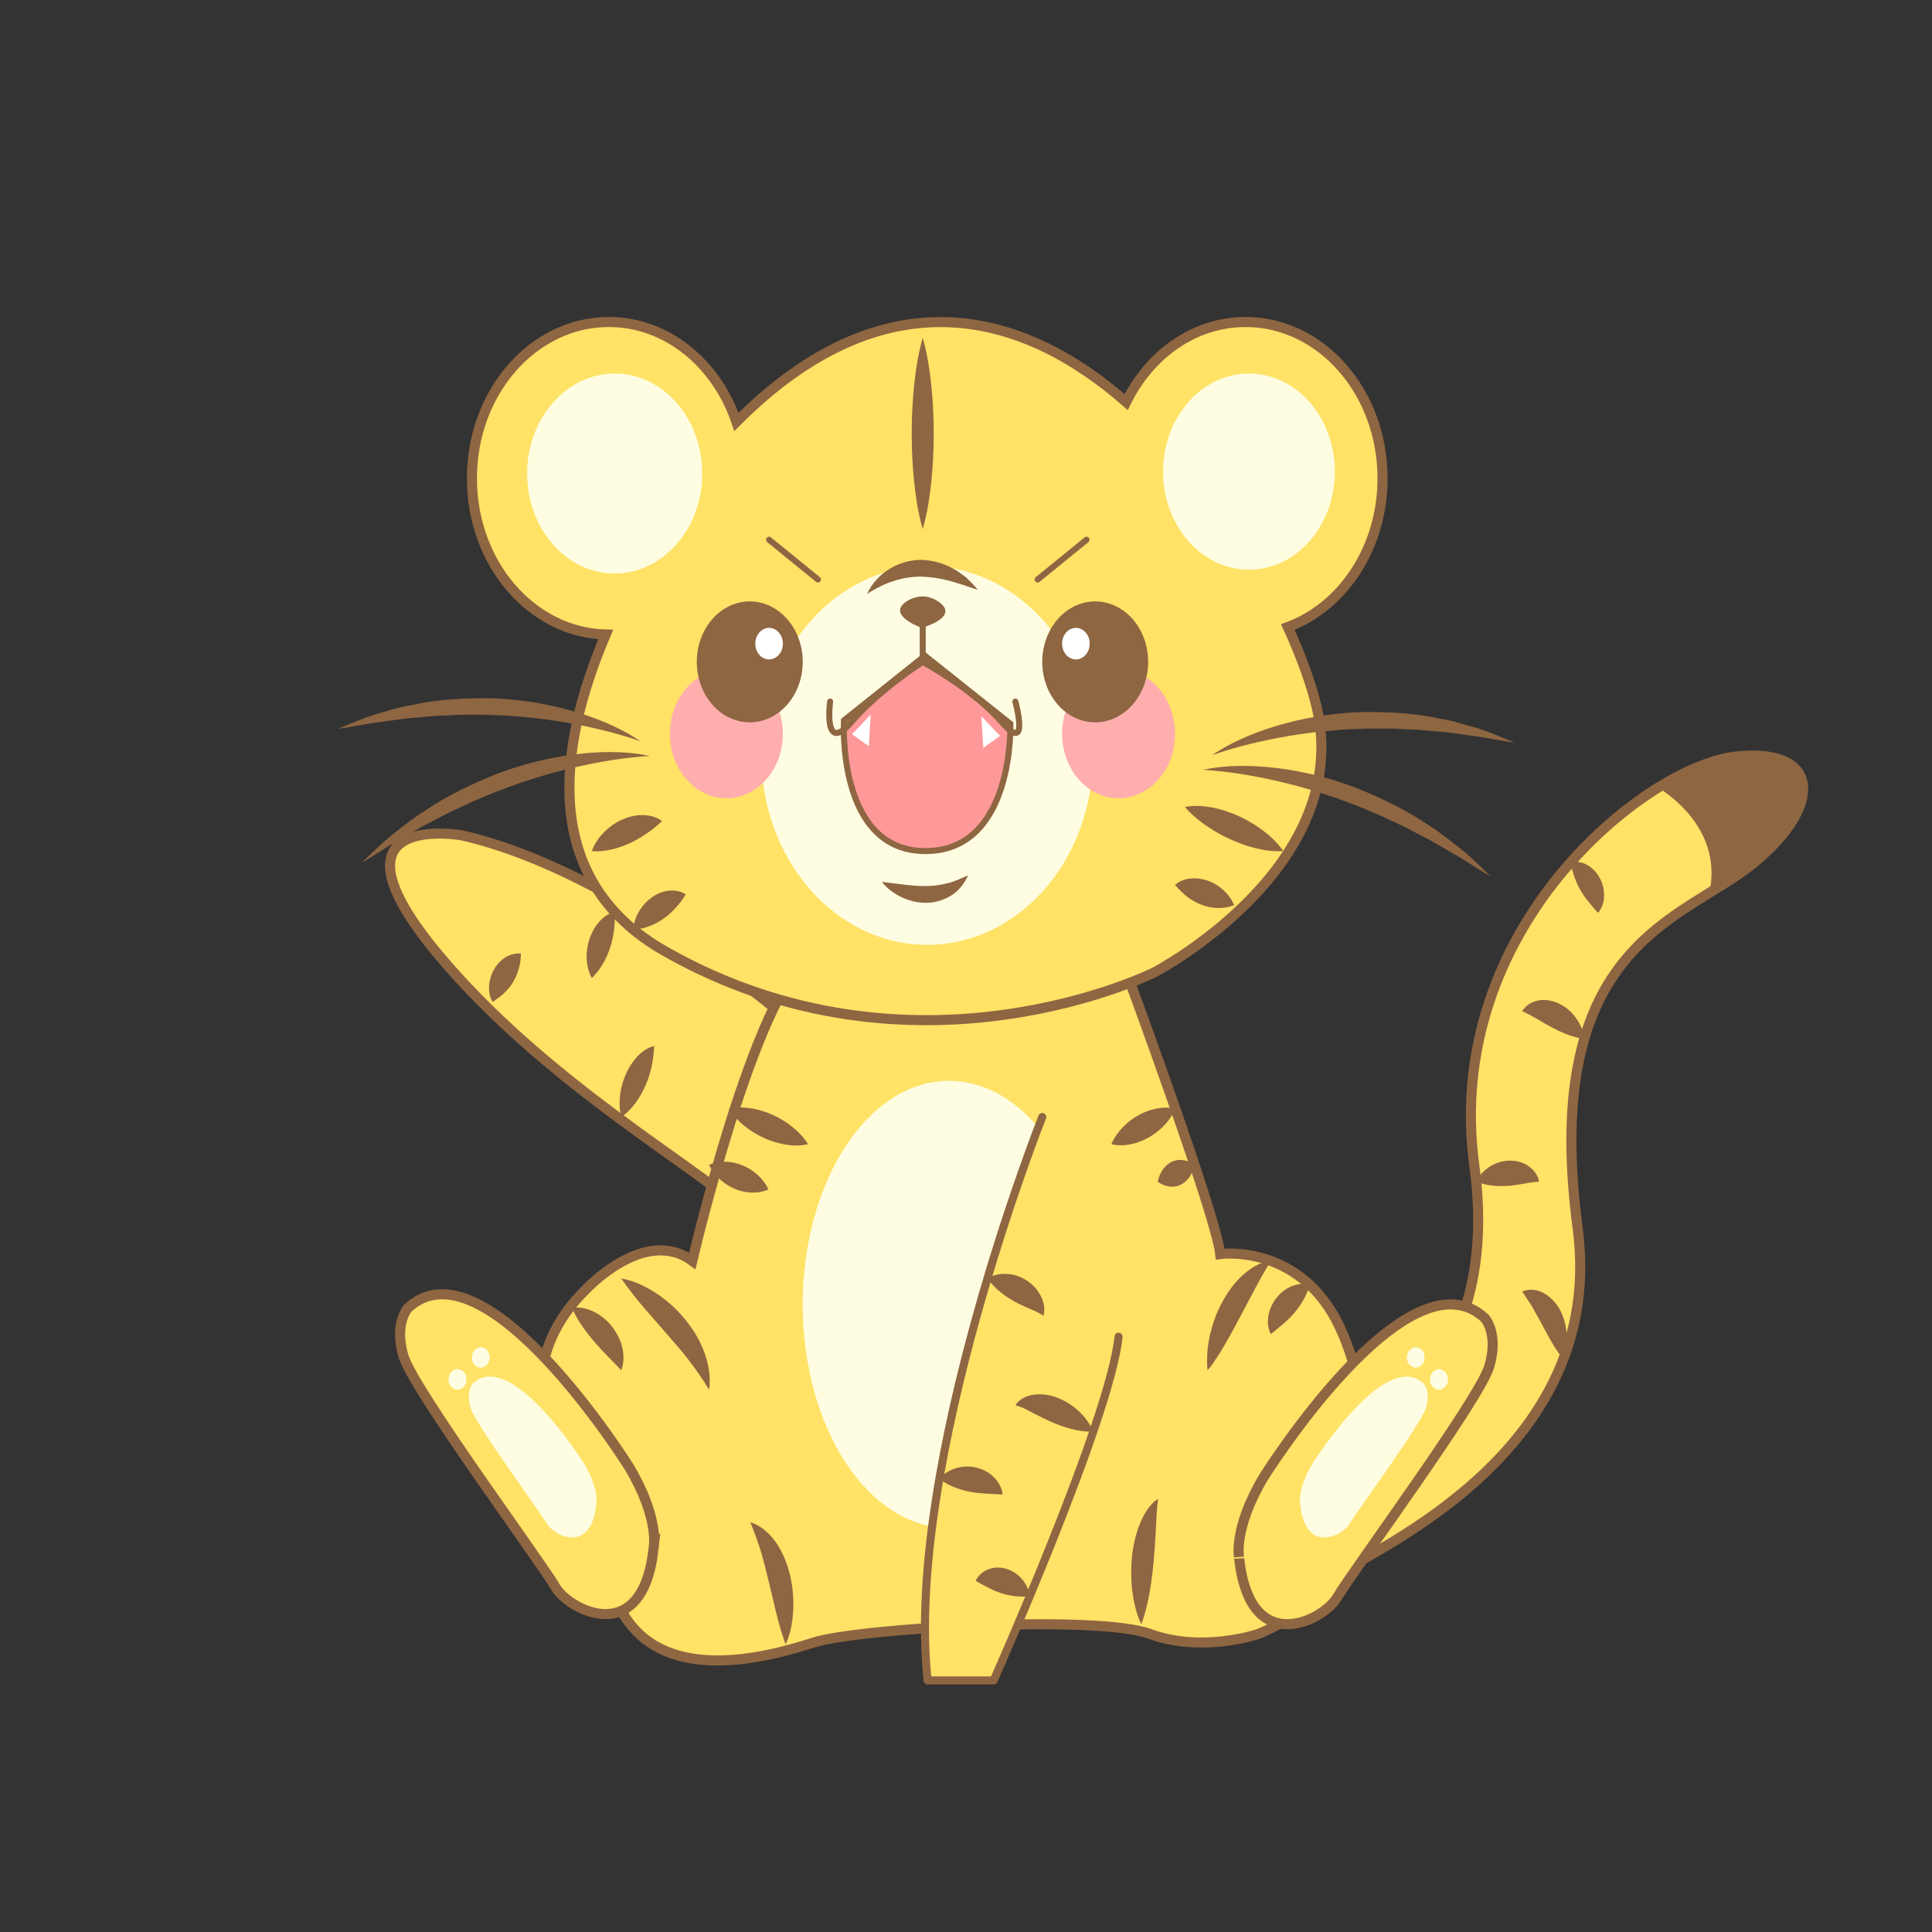 <?xml version="1.0" encoding="utf-8"?>
<!-- Generator: Adobe Illustrator 23.0.6, SVG Export Plug-In . SVG Version: 6.00 Build 0)  -->
<svg version="1.1" id="tiher" xmlns="http://www.w3.org/2000/svg" xmlns:xlink="http://www.w3.org/1999/xlink" x="0px" y="0px"
	 viewBox="0 0 960 960" style="enable-background:new 0 0 960 960;" xml:space="preserve">
<rect x="0" y="0" width="960" height="960" fill="#333333" stroke="none"/>
<style type="text/css">
	.st0{fill:#FFE266;stroke:#8E6642;stroke-width:5;stroke-miterlimit:10;}
	.st1{fill:#FFFDE1;}
	.st2{fill:#FFE266;}
	.st3{fill:none;stroke:#8E6642;stroke-width:3;stroke-linecap:round;stroke-linejoin:round;stroke-miterlimit:10;}
	.st4{fill:#8E6642;}
	.st5{fill:#FFAEAE;}
	.st6{fill:#FFFFFF;}
	.st7{fill:#FF9999;stroke:#8E6642;stroke-width:3;stroke-miterlimit:10;}
	.st8{fill:none;stroke:#8E6642;stroke-width:4;stroke-linecap:round;stroke-linejoin:round;stroke-miterlimit:10;}
</style>
<g id="body_x5F_tiger">
	<path class="st0" d="M394.29,508.88c0,0-85.57-75.83-164.86-93.81c0,0-71.99-12.84-11.25,59.72
		c52.2,62.35,128.08,105.25,148.91,125.06c3.41,3.24,5.35,5.86,5.46,7.85C373.4,621.82,394.29,508.88,394.29,508.88z"/>
	<path class="st0" d="M656.6,722.57c0,0,92.16-24.98,76-143.13c-16.16-118.15,85.22-198.7,130.06-203.54
		c41.62-4.5,43.86,23.84,9,52.69c-34.87,28.85-106.61,39.4-87.73,181.68C800.8,737.39,646.24,782.52,656.6,789.49
		C666.96,796.47,656.6,722.57,656.6,722.57z"/>
	<path class="st0" d="M561.61,488.27c0,0,42.6,115.58,44.73,134.84c0,0,37-5.14,57.24,32.11c20.25,37.24,30.09,128.73-38.24,156.66
		c0,0-27.84,9.63-53.99,0c-26.15-9.63-144.25-2.99-167.03,4.28c-22.78,7.28-77.61,22.69-97.01-18.73
		c-19.4-41.41-66.64-106.42-16.87-156.03c0,0,29.52-32.48,53.56-14.86c0,0,30.79-132.5,58.63-151.76L561.61,488.27z"/>
	<path id="head_x5F_tiger" class="st0" d="M686.98,237.69c0-42.9-30.47-77.69-68.05-77.69c-25.5,0-47.69,16.04-59.34,39.75
		c-52-45.45-120.41-63.59-193.66,9.86c-9.87-29.01-34.5-49.61-63.39-49.61c-37.58,0-68.05,34.79-68.05,77.69
		c0,42.31,29.64,76.65,66.49,77.6c-24.02,56.6-32.6,122.12,29.48,157.39c123.9,70.39,243.24,10.42,243.24,10.42
		s99.71-51.97,80.42-132.32c-2.57-10.69-7.39-24.26-14.19-39.21C667.23,301.45,686.98,272.22,686.98,237.69z"/>
	<g id="ear_x5F_tiger">
		<path class="st1" d="M577.92,234.35c0,26.92,19.11,48.74,42.69,48.74c23.57,0,42.68-21.82,42.68-48.74
			c0-26.91-19.11-48.73-42.68-48.73C597.04,185.61,577.92,207.43,577.92,234.35z"/>
		<path class="st1" d="M348.94,235.29c0,27.44-19.48,49.68-43.51,49.68c-24.03,0-43.51-22.24-43.51-49.68
			c0-27.43,19.49-49.68,43.51-49.68C329.47,185.61,348.94,207.86,348.94,235.29z"/>
	</g>
</g>
<path id="stomache_x5F_tiger" class="st1" d="M544.2,648.15c0,61.34-32.53,111.08-72.67,111.08c-40.13,0-72.66-49.74-72.66-111.08
	s32.53-111.09,72.66-111.09C511.67,537.06,544.2,586.81,544.2,648.15z"/>
<g id="feet_x5F_tiger">
	<path class="st0" d="M312.66,729.05c0,0-71.56-114.61-109.94-79.12c0,0-7.04,7.53-2.25,23.9c4.78,16.37,67.91,101.7,75.64,114.93
		c6.52,11.16,43.16,30.66,48.65-19.27C324.75,769.5,328.13,755.05,312.66,729.05z"/>
	<path class="st0" d="M627.84,734.08c0,0,71.56-114.61,109.95-79.12c0,0,7.03,7.53,2.25,23.9c-4.78,16.38-67.91,101.7-75.64,114.93
		c-6.52,11.16-43.16,30.66-48.65-19.27C615.75,774.53,612.37,760.09,627.84,734.08z"/>
</g>
<path id="leg_x5F_tiger" class="st2" d="M555.81,664.2c-4.29,41.09-62.07,170.8-62.07,170.8h-32.83
	c-11.46-107.88,56.98-279.95,56.98-279.95s54.59,12.7,34.34,110.36"/>
<g id="face_x5F_tiger">
	<path class="st1" d="M543.12,375.43c0,51.95-36.89,94.06-82.39,94.06c-45.5,0-82.39-42.11-82.39-94.06s36.89-94.06,82.39-94.06
		C506.23,281.37,543.12,323.48,543.12,375.43z"/>
	<path class="st3" d="M421.24,360.71"/>
	<g>
		<path class="st4" d="M294.06,422.89c1.49-4.09,3.78-7.04,6.28-9.58c2.53-2.48,5.36-4.47,8.43-5.89c3.08-1.41,6.38-2.31,9.84-2.41
			c3.45-0.04,7.11,0.57,10.37,3c-3.02,2.78-5.53,4.72-8.15,6.48c-2.6,1.74-5.21,3.26-7.95,4.5c-2.74,1.25-5.6,2.31-8.66,3.04
			C301.12,422.74,297.9,423.22,294.06,422.89z"/>
	</g>
	<g>
		<path class="st4" d="M637.71,422.89c-4.92,0.35-9.39-0.37-13.74-1.4c-4.33-1.08-8.5-2.56-12.54-4.4
			c-4.04-1.82-7.95-4.01-11.74-6.59c-3.78-2.62-7.46-5.53-10.92-9.55c4.87-0.92,9.46-0.49,13.9,0.35c4.43,0.9,8.69,2.33,12.8,4.2
			c4.1,1.88,8.05,4.18,11.8,6.97C631.01,415.3,634.61,418.51,637.71,422.89z"/>
	</g>
	<g>
		<g>
			<path class="st5" d="M335.76,350.46c-6.84,15.88-1.12,35.08,12.79,42.89c13.9,7.82,30.72,1.28,37.57-14.6
				c6.84-15.88,1.12-35.08-12.79-42.89C359.43,328.05,342.61,334.58,335.76,350.46z"/>
			<g>
				<path class="st4" d="M398.87,328.88c0,16.59-11.78,30.04-26.32,30.04c-14.53,0-26.31-13.45-26.31-30.04
					c0-16.59,11.79-30.04,26.31-30.04C387.09,298.84,398.87,312.29,398.87,328.88z"/>
				<path class="st6" d="M389.01,319.83c0,4.33-3.08,7.84-6.86,7.84c-3.8,0-6.86-3.51-6.86-7.84c0-4.33,3.07-7.84,6.86-7.84
					C385.94,311.99,389.01,315.5,389.01,319.83z"/>
			</g>
		</g>
		<g>
			<path class="st5" d="M580.99,350.46c6.84,15.88,1.12,35.08-12.78,42.89c-13.91,7.82-30.73,1.28-37.58-14.6
				c-6.84-15.88-1.12-35.08,12.79-42.89C557.33,328.05,574.14,334.58,580.99,350.46z"/>
			<g>
				<path class="st4" d="M517.89,328.88c0,16.59,11.78,30.04,26.31,30.04c14.53,0,26.31-13.45,26.31-30.04
					c0-16.59-11.78-30.04-26.31-30.04C529.67,298.84,517.89,312.29,517.89,328.88z"/>
				<path class="st6" d="M527.74,319.83c0,4.33,3.08,7.84,6.86,7.84c3.8,0,6.87-3.51,6.87-7.84c0-4.33-3.07-7.84-6.87-7.84
					C530.82,311.99,527.74,315.5,527.74,319.83z"/>
			</g>
		</g>
		<line class="st3" x1="382.15" y1="268.2" x2="406.43" y2="287.94"/>
		<line class="st3" x1="539.89" y1="268.2" x2="515.6" y2="287.94"/>
		<g>
			<path class="st4" d="M449.72,299.37c0,0,8.09-6.77,17.16,0c9.93,7.41-8.86,12.61-8.86,12.61S440.99,306.02,449.72,299.37z"/>
		</g>
		<g>
			<g>
				<path class="st4" d="M430.87,295.13c2.35-5.37,6.48-9.62,11.22-12.49c4.75-2.92,10.24-4.43,15.7-4.45
					c5.45,0.16,10.79,1.64,15.57,4.22c2.42,1.19,4.57,2.99,6.75,4.55c2.01,1.91,3.97,3.86,5.71,6.04c-2.6-0.62-4.95-1.57-7.31-2.39
					c-2.42-0.62-4.71-1.52-7.03-2.08c-4.64-1.24-9.2-1.83-13.73-2.03C448.68,286.52,439.81,289.27,430.87,295.13z"/>
			</g>
		</g>
		<path class="st7" d="M419.35,357.96c0,0-3.78,64.93,40.51,64.93c44.28,0,42.19-63.25,42.19-63.25l-42.47-33.81L419.35,357.96z"/>
		<g>
			<path class="st4" d="M438.22,438.19c8.05,0.94,15.06,2.17,21.99,2.09c3.45-0.01,6.78-0.51,10.18-1.31
				c3.48-0.7,6.69-2.4,10.62-3.99c-1.81,4.11-4.75,7.85-8.52,10.08c-3.72,2.27-8,3.54-12.19,3.54c-4.2,0.02-8.31-0.93-12.08-2.66
				C444.48,444.14,440.94,441.75,438.22,438.19z"/>
		</g>
		<path class="st6" d="M487.63,355.84c0,0,7.67,8.34,9.35,9.79l-8.4,5.98L487.63,355.84z"/>
		<path class="st6" d="M432.66,355c0,0-7.67,8.35-9.35,9.79l8.4,5.99L432.66,355z"/>
		<path class="st3" d="M458.5,306.56v22.32c0,0-21.55,13.71-35.61,30.04c-14.06,16.34-10.4-10.31-10.4-10.31"/>
	</g>
	<path class="st3" d="M458.5,328.88c0,0,25.3,13.71,39.37,30.04c14.06,16.34,6.65-10.31,6.65-10.31"/>
</g>
<g id="foot_x5F_tiger">
	<g>
		<path class="st1" d="M290.23,727.26c0,0-36-57.66-55.31-39.81c0,0-3.54,3.78-1.13,12.03c2.41,8.24,34.16,51.16,38.06,57.82
			c3.28,5.62,21.71,15.43,24.46-9.69C296.3,747.61,298.01,740.34,290.23,727.26z"/>
		<path class="st1" d="M231.82,685.41c0,2.83-2.01,5.11-4.48,5.11c-2.48,0-4.48-2.29-4.48-5.11c0-2.83,2.01-5.11,4.48-5.11
			C229.81,680.3,231.82,682.58,231.82,685.41z"/>
		<path class="st1" d="M243.31,674.51c0,2.79-1.98,5.06-4.43,5.06c-2.45,0-4.43-2.27-4.43-5.06c0-2.79,1.99-5.06,4.43-5.06
			C241.33,669.46,243.31,671.72,243.31,674.51z"/>
	</g>
	<g>
		<path class="st1" d="M652.14,727.26c0,0,36-57.66,55.31-39.81c0,0,3.54,3.78,1.13,12.03c-2.4,8.24-34.16,51.16-38.05,57.82
			c-3.28,5.62-21.71,15.43-24.47-9.69C646.06,747.61,644.36,740.34,652.14,727.26z"/>
		<path class="st1" d="M710.55,685.41c0,2.83,2.01,5.11,4.48,5.11c2.48,0,4.48-2.29,4.48-5.11c0-2.83-2.01-5.11-4.48-5.11
			C712.55,680.3,710.55,682.58,710.55,685.41z"/>
		<path class="st1" d="M699.05,674.51c0,2.79,1.98,5.06,4.43,5.06c2.44,0,4.43-2.27,4.43-5.06c0-2.79-1.98-5.06-4.43-5.06
			C701.04,669.46,699.05,671.72,699.05,674.51z"/>
	</g>
</g>
<g id="border_x5F_tiger">
	<g>
		<path class="st4" d="M458.5,167.87c2.26,7.92,3.43,15.84,4.28,23.76c0.8,7.92,1.17,15.84,1.18,23.76
			c0.01,7.92-0.37,15.84-1.17,23.76c-0.84,7.92-2.02,15.84-4.3,23.76c-2.28-7.92-3.45-15.84-4.3-23.76
			c-0.8-7.92-1.17-15.84-1.17-23.76c0.01-7.92,0.38-15.84,1.18-23.76C455.06,183.71,456.24,175.79,458.5,167.87z"/>
	</g>
	<g>
		<path class="st4" d="M602.3,375.22c11.1-7.47,23.48-12.25,36.02-15.69c12.58-3.41,25.49-5.3,38.43-5.71
			c12.93-0.11,25.92,0.46,38.62,3.26c6.4,0.98,12.62,3.06,18.86,4.79c6.19,1.99,12.25,4.54,18.23,7.12
			c-6.42-0.8-12.64-2.27-18.95-3.12c-6.32-0.76-12.55-1.95-18.87-2.35l-9.42-0.89l-9.43-0.4c-3.14-0.22-6.28-0.25-9.42-0.22
			c-3.14,0.05-6.28-0.11-9.42,0.12l-9.41,0.38l-9.39,0.84c-6.26,0.56-12.5,1.47-18.73,2.52
			C626.95,368.06,614.56,370.94,602.3,375.22z"/>
	</g>
	<g>
		<g>
			<path class="st4" d="M597.76,382.51c12.67-2.67,25.74-2.31,38.55-0.63c12.84,1.72,25.53,5.01,37.81,9.69
				c12.17,4.97,24.21,10.58,35.29,18.19c5.71,3.42,10.93,7.82,16.28,11.88c5.22,4.29,10.14,9.06,14.98,13.83
				c-5.79-3.26-11.19-7.08-16.86-10.35c-5.71-3.19-11.21-6.75-17.01-9.6l-8.58-4.52l-8.74-4.07c-2.88-1.44-5.82-2.7-8.78-3.89
				c-2.97-1.18-5.87-2.56-8.88-3.58l-8.96-3.33l-9.07-2.89c-6.05-1.92-12.19-3.51-18.35-4.97
				C623.07,385.44,610.56,383.29,597.76,382.51z"/>
		</g>
	</g>
	<g>
		<path class="st4" d="M318.25,368.34c-12.26-4.28-24.65-7.16-37.11-9.34c-6.23-1.05-12.47-1.96-18.73-2.52l-9.39-0.84l-9.41-0.38
			c-3.13-0.22-6.28-0.06-9.42-0.11c-3.14-0.04-6.28-0.01-9.42,0.22l-9.43,0.4l-9.42,0.89c-6.31,0.4-12.54,1.59-18.87,2.35
			c-6.31,0.85-12.53,2.32-18.95,3.12c5.98-2.58,12.04-5.13,18.23-7.12c6.24-1.72,12.46-3.81,18.86-4.79
			c12.7-2.8,25.69-3.37,38.62-3.26c12.94,0.42,25.85,2.3,38.43,5.71C294.77,356.08,307.15,360.87,318.25,368.34z"/>
	</g>
	<g>
		<g>
			<path class="st4" d="M322.79,375.63c-12.8,0.78-25.31,2.93-37.66,5.76c-6.17,1.45-12.3,3.04-18.35,4.97l-9.07,2.89l-8.96,3.33
				c-3.01,1.02-5.92,2.4-8.88,3.58c-2.96,1.2-5.9,2.45-8.79,3.89l-8.74,4.07l-8.58,4.52c-5.81,2.85-11.31,6.4-17.01,9.6
				c-5.67,3.27-11.08,7.09-16.87,10.35c4.85-4.76,9.77-9.53,14.98-13.82c5.34-4.06,10.56-8.46,16.28-11.88
				c11.09-7.6,23.12-13.22,35.29-18.19c12.28-4.68,24.97-7.97,37.81-9.69C297.05,373.32,310.12,372.97,322.79,375.63z"/>
		</g>
	</g>
	<g>
		<path class="st4" d="M584.03,550.93c-1.66,3.79-3.8,6.46-6.08,8.8c-2.3,2.29-4.79,4.14-7.44,5.61c-2.65,1.48-5.46,2.56-8.46,3.2
			c-3.02,0.6-6.18,0.86-9.82-0.01c1.66-3.8,3.79-6.48,6.08-8.81c2.3-2.29,4.79-4.14,7.44-5.6c2.65-1.46,5.47-2.54,8.47-3.19
			C577.23,550.33,580.4,550.07,584.03,550.93z"/>
	</g>
	<g>
		<path class="st4" d="M593.55,578.85c-0.69,3.09-1.77,5.03-2.98,6.62c-1.23,1.54-2.61,2.63-4.13,3.33c-1.52,0.7-3.18,1-5,0.84
			c-1.83-0.2-3.79-0.76-6.16-2.48c0.68-3.11,1.77-5.05,2.98-6.63c1.23-1.54,2.61-2.63,4.13-3.31c1.52-0.68,3.18-0.98,5-0.82
			C589.24,576.59,591.19,577.14,593.55,578.85z"/>
	</g>
	<g>
		<path class="st4" d="M362.19,550.93c4.1-0.94,7.81-0.72,11.39-0.15c3.57,0.62,6.98,1.69,10.26,3.15c3.28,1.46,6.42,3.32,9.4,5.64
			c2.97,2.36,5.82,5.08,8.26,8.97c-4.11,0.95-7.81,0.74-11.4,0.17c-3.57-0.62-6.98-1.69-10.26-3.16c-3.27-1.47-6.42-3.34-9.4-5.66
			C367.49,557.51,364.64,554.8,362.19,550.93z"/>
	</g>
	<g>
		<path class="st4" d="M352.33,578.85c3.23-1.42,6.09-1.66,8.83-1.56c2.73,0.15,5.32,0.77,7.78,1.77c2.46,1,4.8,2.42,6.99,4.29
			c2.17,1.92,4.23,4.2,5.92,7.65c-3.23,1.43-6.09,1.68-8.84,1.57c-2.73-0.15-5.32-0.77-7.78-1.79c-2.46-1.02-4.79-2.43-6.98-4.31
			C356.09,584.56,354.02,582.29,352.33,578.85z"/>
	</g>
	<g>
		<path class="st4" d="M308.72,635.3c5.98,0.96,11.37,3.56,16.45,6.73c5.04,3.25,9.76,7.18,13.89,11.96
			c4.11,4.77,7.81,10.17,10.34,16.45c2.48,6.23,3.98,13.3,2.92,20.09c-3.43-5.68-6.69-10.27-10.14-14.78
			c-3.43-4.49-7.18-8.64-10.85-12.94C323.92,654.18,316.05,645.98,308.72,635.3z"/>
	</g>
	<g>
		<path class="st4" d="M284.2,649.93c3.85-0.66,7.32,0.25,10.52,1.69c3.18,1.5,6.08,3.71,8.55,6.52c2.45,2.84,4.44,6.35,5.64,10.26
			c1.1,3.97,1.35,8.44-0.19,12.49l-7.16-7.41c-2.15-2.17-4.11-4.27-6.05-6.57c-1.97-2.26-3.91-4.67-5.81-7.38
			C287.8,656.8,285.95,653.84,284.2,649.93z"/>
	</g>
	<g>
		<path class="st4" d="M631.5,626.55c-3.11,4.88-5.47,9.4-7.93,13.86l-7.08,13.39c-2.41,4.43-4.73,8.99-7.4,13.49
			c-1.3,2.27-2.62,4.57-4.16,6.81c-1.48,2.28-2.94,4.59-4.89,6.79c-0.37-3.04-0.24-5.96-0.14-8.93c0.28-2.9,0.71-5.77,1.31-8.6
			c1.34-5.59,3.21-11.05,5.94-16.04c2.67-5,5.98-9.65,10.04-13.44C621.25,630.22,626.05,626.97,631.5,626.55z"/>
	</g>
	<g>
		<path class="st4" d="M650.88,638.52c-1.15,3.58-2.45,6.13-3.83,8.44c-1.38,2.27-2.84,4.18-4.35,5.91
			c-1.49,1.74-3.08,3.23-4.84,4.74l-6.36,5.32c-1.78-3.27-1.76-7.1-0.97-10.43c0.85-3.31,2.48-6.19,4.48-8.47
			c2.01-2.28,4.42-3.95,7.06-5C644.72,638.03,647.61,637.53,650.88,638.52z"/>
	</g>
	<g>
		<path class="st4" d="M780.37,428.59c3.13-0.85,5.86-0.1,8.26,1.17c2.38,1.33,4.42,3.38,5.93,5.92c1.54,2.51,2.42,5.66,2.5,8.84
			c0.1,3.17-0.83,6.51-3.01,9.07c-2.39-2.54-3.73-4.37-5.16-6.05c-1.35-1.67-2.38-3.22-3.41-4.92c-1-1.7-1.89-3.57-2.76-5.79
			C781.86,434.59,781.07,432.11,780.37,428.59z"/>
	</g>
	<g>
		<path class="st4" d="M787.21,516.25c-3.62-0.53-6.45-1.44-9.1-2.47c-2.63-1.03-4.98-2.22-7.23-3.39
			c-2.25-1.16-4.33-2.41-6.55-3.75c-2.24-1.27-4.54-2.58-7.97-4.25c2.17-3.37,5.71-5.05,9.21-5.46c3.5-0.3,6.94,0.58,9.94,2.17
			c3.01,1.59,5.56,3.95,7.62,6.77C785.15,508.74,786.79,512.05,787.21,516.25z"/>
	</g>
	<g>
		<path class="st4" d="M733.52,587.15c1.73-3.54,4.17-5.77,6.79-7.48c2.64-1.65,5.56-2.67,8.63-2.9c3.07-0.21,6.3,0.2,9.33,1.89
			c2.97,1.65,5.76,4.52,6.54,8.49c-3.57,0.22-5.9,0.75-8.24,1.13c-2.29,0.35-4.54,0.81-6.87,0.94c-2.34,0.15-4.79,0.2-7.42-0.03
			C739.62,588.92,736.84,588.44,733.52,587.15z"/>
	</g>
	<g>
		<path class="st4" d="M776.05,674.47c-2.48-3.29-4.23-6.18-5.83-8.97c-1.57-2.78-2.96-5.36-4.26-7.86l-4.05-7.32
			c-1.43-2.62-3.23-4.99-5.55-8.6c3.54-1.42,7.53-1.03,10.88,0.91c3.35,1.91,6.2,4.98,8.06,8.55c1.86,3.57,2.9,7.53,3.12,11.5
			C778.58,666.66,778.08,670.72,776.05,674.47z"/>
	</g>
	<path class="st4" d="M822,390.24c0,0,33.2,17.34,27.87,50.73c0,0,49.79-28.26,45.29-50.73C890.65,367.77,836.11,380.06,822,390.24z
		"/>
	<g>
		<path class="st4" d="M314.68,461.88c0.27-3.9,1.58-6.91,3.17-9.55c1.63-2.6,3.68-4.75,6.03-6.43c2.35-1.67,5.04-2.8,7.91-3.26
			c2.89-0.38,6.02-0.11,8.98,1.82c-2.03,3.17-3.75,5.25-5.55,7.17c-1.79,1.92-3.61,3.49-5.6,4.88c-1.98,1.4-4.12,2.58-6.52,3.54
			C320.68,460.99,318.07,461.73,314.68,461.88z"/>
	</g>
	<g>
		<path class="st4" d="M613.25,449.75c-3.22,1.29-5.99,1.51-8.65,1.42c-2.64-0.14-5.12-0.67-7.47-1.55
			c-2.36-0.88-4.59-2.08-6.74-3.66c-2.19-1.62-4.1-3.52-6.5-6.24c2.73-2.48,5.85-3.09,8.62-3.27c2.81-0.11,5.51,0.35,8.01,1.31
			c2.51,0.95,4.88,2.34,7.04,4.23C609.71,443.93,611.72,446.25,613.25,449.75z"/>
	</g>
	<g>
		<path class="st4" d="M490.64,635.3c3.17-1.96,6.32-2.41,9.38-2.32c3.06,0.13,6.05,0.98,8.86,2.54c2.79,1.54,5.45,3.77,7.44,6.94
			c1.94,3.09,3.31,7.28,2.21,11.26c-3.18-1.97-5.49-2.76-7.77-3.78c-2.22-1-4.44-1.97-6.65-3.2c-2.2-1.23-4.42-2.67-6.68-4.44
			C495.19,640.48,492.95,638.41,490.64,635.3z"/>
	</g>
	<g>
		<path class="st4" d="M543.23,711.36c-4.11,0.14-7.6-0.5-10.96-1.35c-3.33-0.88-6.47-1.99-9.47-3.29c-3.01-1.33-5.87-2.69-8.72-4.2
			c-2.92-1.45-5.53-3.21-9.5-4.24c2.52-4.01,7.1-5.24,10.91-5.44c3.94-0.14,7.74,0.68,11.16,2.2c3.44,1.5,6.62,3.58,9.45,6.22
			C538.91,703.96,541.47,707.09,543.23,711.36z"/>
	</g>
	<g>
		<path class="st4" d="M466.76,734.84c2.5-2.93,5.39-4.4,8.32-5.32c2.95-0.85,6-1.06,9.04-0.49c3.03,0.58,6.07,1.8,8.73,4.05
			c2.6,2.25,4.92,5.49,5.33,9.57c-3.59-0.3-6.08-0.31-8.56-0.48c-2.44-0.18-4.83-0.34-7.22-0.83c-2.4-0.47-4.87-1.08-7.44-2.05
			C472.37,738.3,469.73,737.05,466.76,734.84z"/>
	</g>
	<g>
		<path class="st4" d="M511.7,793.12c-3.26,0.35-5.72,0.22-8.03-0.07c-2.28-0.31-4.29-0.77-6.21-1.4c-1.92-0.66-3.72-1.35-5.68-2.36
			c-1.99-1.06-4.05-2.03-7.02-3.85c1.68-3.18,4.38-5.13,7.2-5.95c2.82-0.81,5.82-0.76,8.5,0.18c2.69,0.9,5.14,2.5,7.13,4.71
			C509.55,786.61,511.19,789.37,511.7,793.12z"/>
	</g>
	<g>
		<path class="st4" d="M390.38,817.13c-2.05-5.59-3.46-10.83-4.76-16l-3.59-15.12c-1.22-4.91-2.37-9.74-3.79-14.57
			c-1.48-4.81-3.15-9.5-5.43-15.05c5.17,1.5,9.59,5.52,12.93,10.26c3.26,4.83,5.45,10.41,6.84,16.1c1.38,5.71,1.82,11.58,1.57,17.38
			C393.8,805.91,392.86,811.71,390.38,817.13z"/>
	</g>
	<g>
		<path class="st4" d="M308.72,555.05c-1.05-4.06-0.98-7.72-0.56-11.22c0.46-3.49,1.39-6.8,2.75-9.9c1.34-3.1,3.11-6,5.4-8.55
			c2.3-2.48,5.08-4.83,8.76-5.63c-0.22,4.19-0.66,7.47-1.4,10.69c-0.75,3.17-1.72,6.18-2.98,9.05c-1.27,2.87-2.8,5.63-4.68,8.26
			C314.07,550.37,311.88,552.87,308.72,555.05z"/>
	</g>
	<g>
		<path class="st4" d="M305.49,453.17c0.11,3.89-0.07,6.88-0.48,9.76c-0.42,2.84-1.03,5.48-1.88,8.03
			c-0.82,2.57-1.92,5.03-3.31,7.52c-1.45,2.47-3.08,4.97-5.77,7.48c-1.8-3.35-2.43-6.69-2.54-9.96c-0.09-3.27,0.42-6.46,1.41-9.47
			c1.02-2.99,2.51-5.8,4.54-8.2C299.53,455.98,302.05,453.85,305.49,453.17z"/>
	</g>
	<g>
		<path class="st4" d="M244.81,497.89c-1.85-2.96-1.98-6.22-1.69-9.07c0.36-2.88,1.34-5.48,2.71-7.7c1.36-2.25,3.18-4.04,5.29-5.39
			c2.16-1.29,4.61-2.16,7.71-1.94c-0.01,3.58-0.61,6.16-1.33,8.5c-0.72,2.32-1.68,4.27-2.76,6.05c-1.1,1.77-2.41,3.33-3.96,4.84
			C249.21,494.71,247.4,496.02,244.81,497.89z"/>
	</g>
	<g>
		<path class="st4" d="M567.11,807.08c-2.49-5.21-3.69-10.63-4.43-16.08c-0.71-5.45-0.78-10.97-0.29-16.47
			c0.47-5.49,1.6-11.01,3.58-16.28c2-5.15,4.83-10.52,9.47-13.48c-0.77,5.79-0.83,10.77-1.14,15.87c-0.28,5.05-0.6,10.09-1.05,15.19
			c-0.46,5.09-1.12,10.21-2.01,15.4C570.29,796.42,569.14,801.65,567.11,807.08z"/>
	</g>
	<path class="st8" d="M555.81,664.2c-4.29,41.09-62.07,170.8-62.07,170.8h-32.83c-11.46-107.88,56.98-279.95,56.98-279.95"/>
</g>
</svg>
